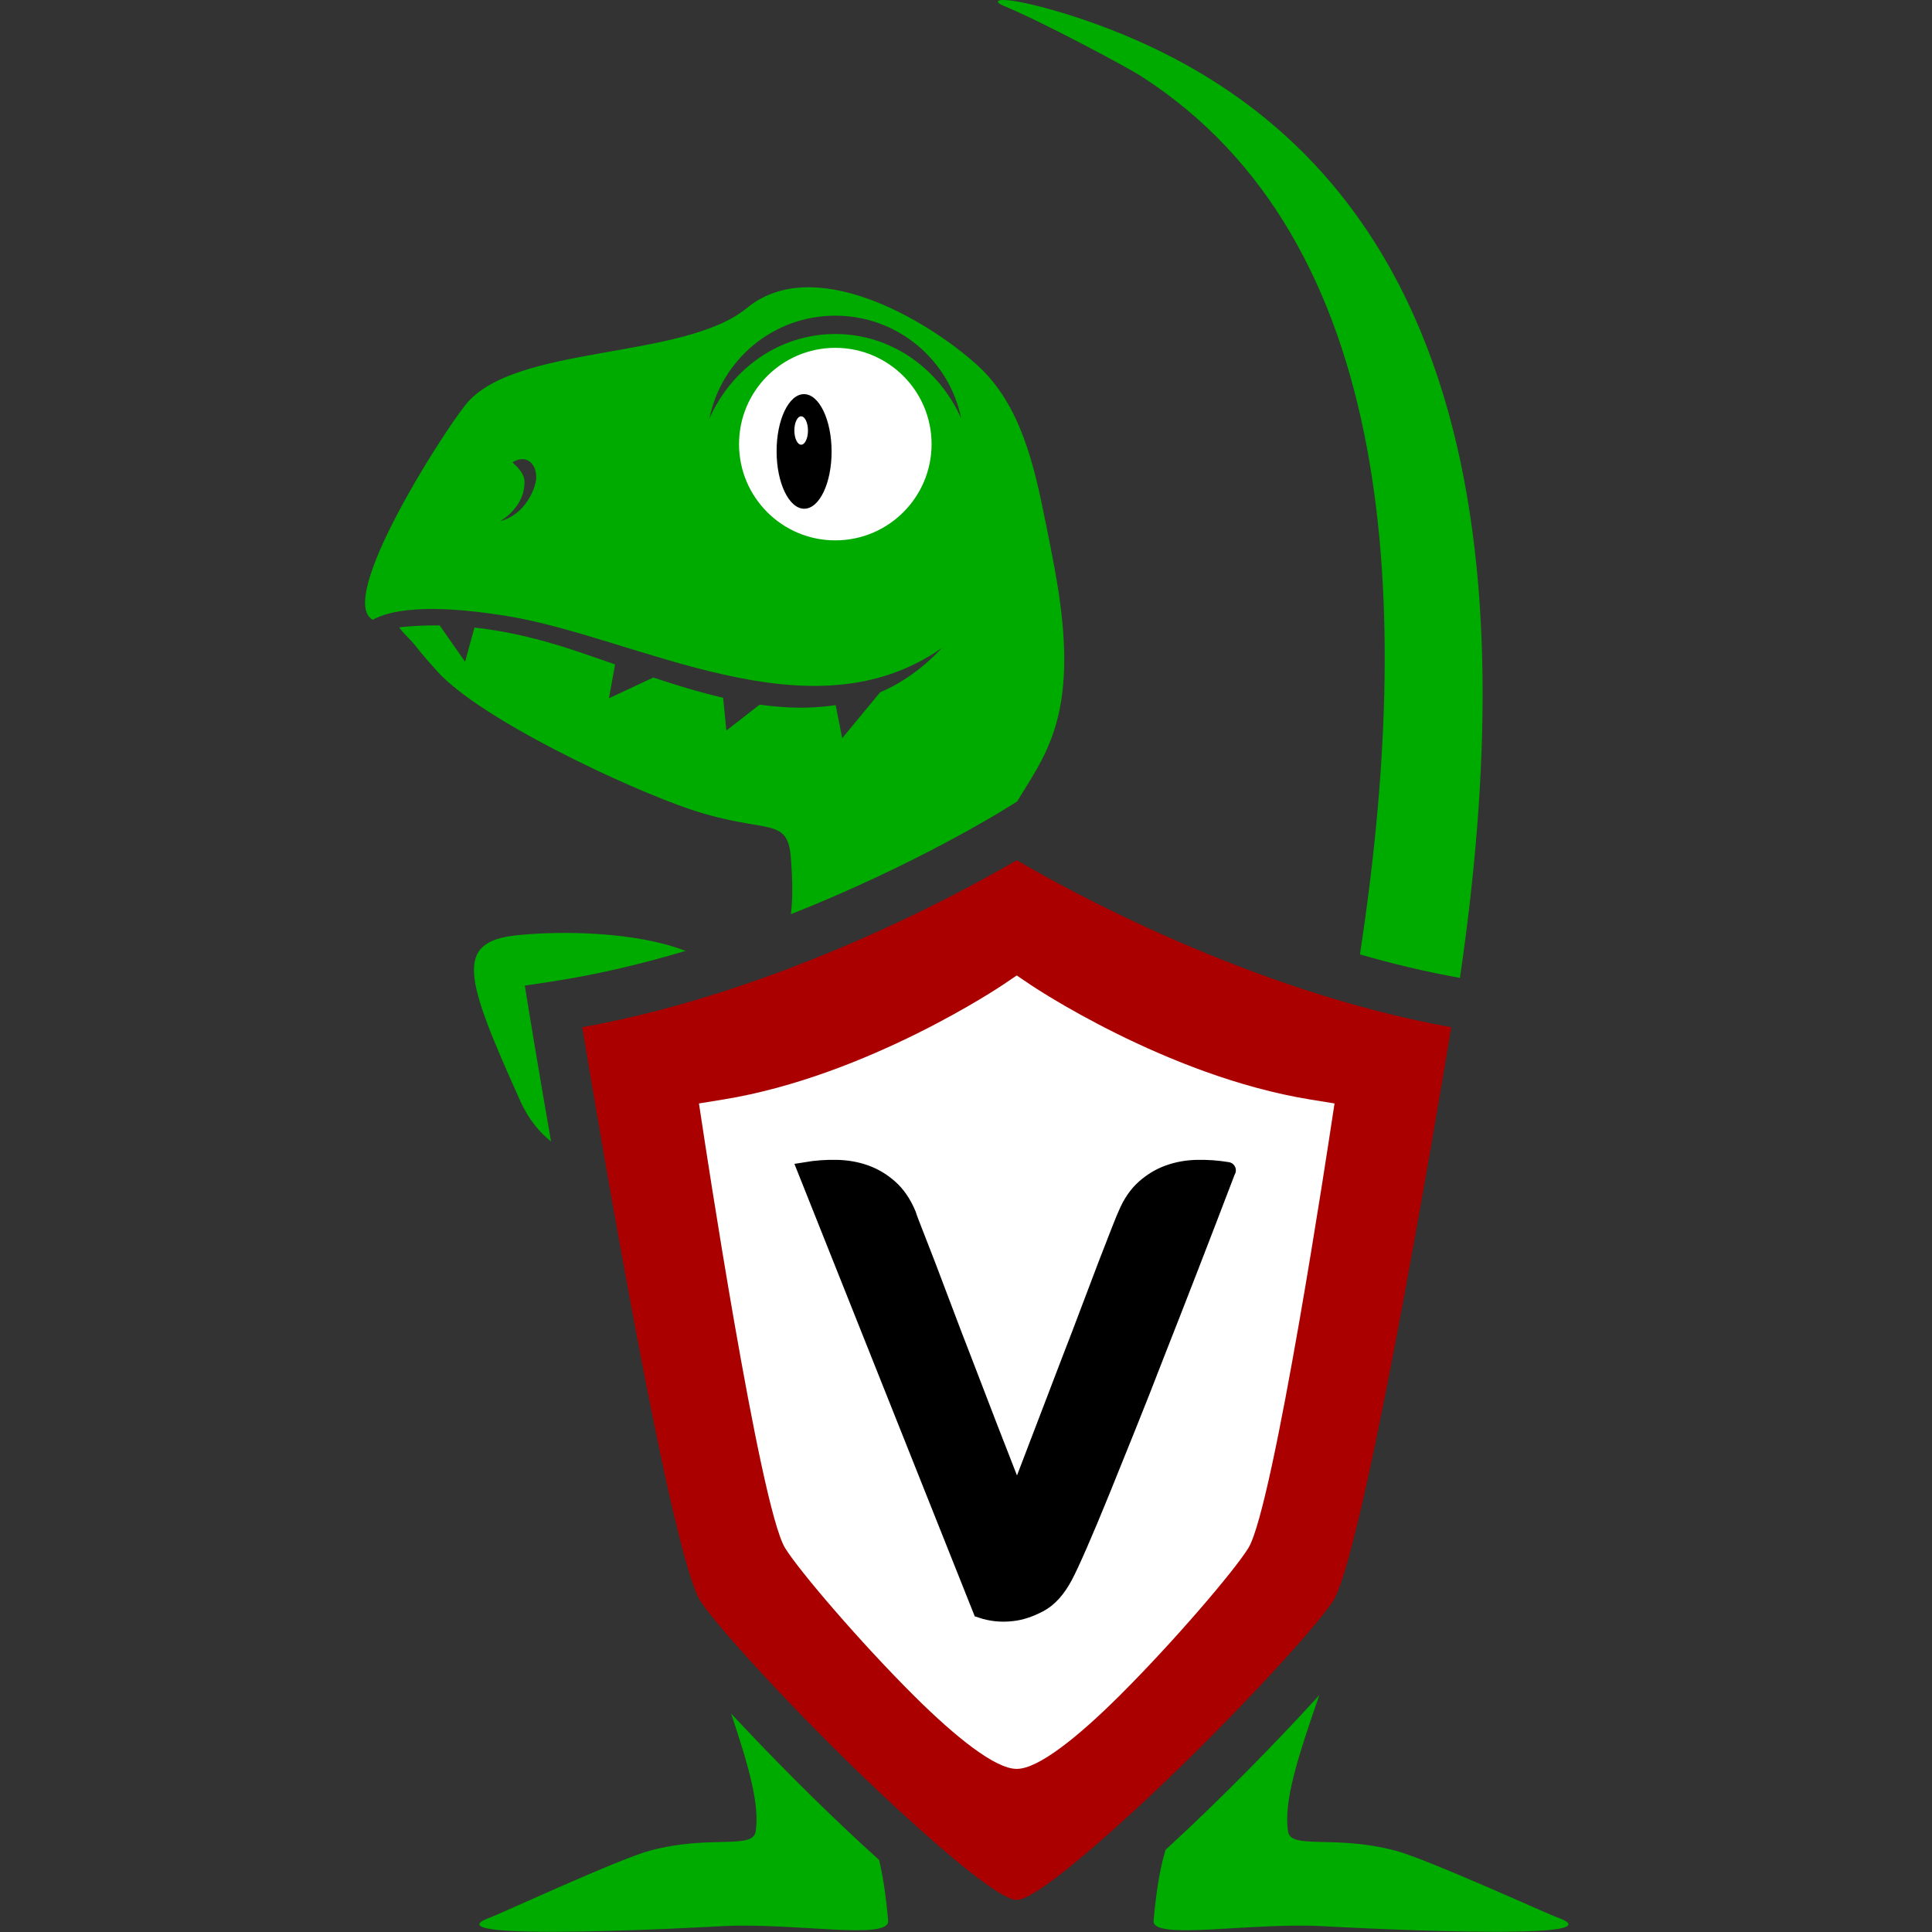 <?xml version="1.0" ?>
<svg xmlns="http://www.w3.org/2000/svg" viewBox="0 0 116.778 116.778">
	<rect x="0" y="0" width="116.778" height="116.778" fill="#333333" stroke="none"/>
	<defs id="defs9">
		<radialGradient id="grad1" cx="0.51" cy="0.51" r="1">
			<stop offset="0%" stop-color="#000000" stop-opacity="1" id="stop4"/>
			<stop offset="100%" stop-color="#000000" stop-opacity="1" id="stop6"/>
		</radialGradient>
	</defs>
	<style>
	    .white { fill: #FFFFFF; }
	    .green { fill: #00AB00; }
	    .black { fill: #000000; }
	    .red { fill: #AB0000; }
	    .gen { fill-rule: evenodd; }
	 </style>
	<g transform="translate(-202.833,-380.391)">
		<path name="shield_face" class="gen white" id="path19-2" style="stroke-width:0.9" d="M 264.461,435.314 C 261.796,436.958 252.079,442.617 241.464,444.627 C 242.407,450.616 246.207,474.289 247.742,476.716 C 248.834,478.442 253.768,484.043 258.222,488.362 C 261.124,491.176 263.691,493.391 264.484,493.391 L 264.484,493.396 L 264.505,493.396 L 264.505,493.391 C 265.298,493.391 267.865,491.176 270.767,488.362 C 275.221,484.043 280.156,478.442 281.248,476.716 C 282.782,474.289 286.582,450.616 287.525,444.627 C 276.91,442.617 267.193,436.959 264.528,435.314 L 264.495,435.336 L 264.461,435.314"/>
		<ellipse name="eyeball" class="white" style="opacity:1;stroke:#ffffff;stroke-width:2.179" id="path7831" cx="253.3" cy="407.134" rx="4.844" ry="5.056"/>
	</g>
	<path name="raptor" class="gen green" id="path15" d="M 33.308,68.996 C 32.666,68.488 31.971,67.708 31.455,66.562 C 28.102,59.112 27.411,56.925 31.262,56.528 C 34.163,56.23 38.501,56.359 41.349,57.444 L 41.454,57.471 C 38.816,58.261 36.044,58.923 33.232,59.347 L 31.722,59.574 L 31.966,61.081 C 31.971,61.111 32.504,64.387 33.308,68.996 L 33.308,68.996 M 30.972,27.948 C 31.839,27.408 32.466,28.065 32.407,28.945 C 32.375,29.414 31.841,31.076 30.223,31.506 C 30.223,31.506 31.768,30.667 31.698,29.059 C 31.681,28.664 31.347,28.276 30.972,27.948 M 50.489,19.08 C 54.249,19.08 57.384,21.752 58.1,25.301 C 56.772,22.283 53.864,20.188 50.489,20.188 C 47.114,20.188 44.206,22.283 42.879,25.301 C 43.594,21.752 46.729,19.08 50.489,19.08 M 50.489,21.025 C 53.703,21.025 56.308,23.63 56.308,26.844 C 56.308,30.057 53.703,32.662 50.489,32.662 C 47.276,32.662 44.671,30.057 44.671,26.844 C 44.671,23.63 47.276,21.025 50.489,21.025 L 50.489,21.025 M 47.807,55.258 C 47.915,54.31 47.915,53.307 47.799,51.813 C 47.604,49.302 46.287,50.45 41.733,48.922 C 37.928,47.645 29.038,43.475 26.429,40.577 C 25.914,40.004 25.616,39.675 25.146,39.076 C 24.709,38.52 24.421,38.354 24.129,37.919 C 24.727,37.853 25.316,37.816 25.896,37.805 C 26.124,37.8 26.35,37.8 26.574,37.802 L 28.112,39.999 L 28.678,37.932 C 30.841,38.168 32.823,38.694 34.546,39.259 C 35.399,39.539 36.278,39.847 37.177,40.161 L 36.807,42.208 L 39.486,40.953 C 40.875,41.415 42.291,41.847 43.708,42.175 L 43.906,44.155 L 45.917,42.591 C 47.476,42.81 49.019,42.853 50.511,42.619 L 50.907,44.619 L 53.195,41.849 C 54.513,41.278 55.767,40.412 56.928,39.168 C 48.934,44.763 38.551,38.51 30.606,37.228 C 25.702,36.437 23.509,36.911 22.528,37.463 C 20.33,36.237 26.625,26.368 28.135,24.473 C 31.071,20.788 41.284,21.787 45.137,18.623 C 49.16,15.315 55.951,19.261 59.058,22.059 C 61.711,24.449 62.524,28.199 63.199,31.567 C 63.567,33.402 63.954,35.255 64.163,37.127 C 64.891,43.65 63.044,45.843 61.467,48.464 L 61.46,48.459 L 61.456,48.462 L 61.452,48.459 L 61.174,48.635 L 60.651,48.957 C 60.627,48.972 55.314,52.288 47.807,55.257 L 47.807,55.258 M 70.452,111.809 C 70.181,112.7 69.919,113.96 69.726,116.093 C 69.616,117.309 75.526,116.19 79.937,116.426 C 80.247,116.442 98.548,117.461 94.115,115.891 C 93.523,115.681 86.285,112.377 84.359,111.865 C 80.66,110.88 78.024,111.82 77.854,110.7 C 77.576,108.885 78.441,106.229 79.744,102.46 C 77.257,105.198 73.839,108.694 70.656,111.621 L 70.452,111.809 M 53.134,112.419 C 53.34,113.263 53.533,114.405 53.684,116.093 C 53.792,117.309 47.969,116.19 43.623,116.426 C 43.318,116.442 25.288,117.461 29.656,115.891 C 30.239,115.681 37.37,112.377 39.267,111.865 C 42.911,110.88 45.508,111.82 45.676,110.7 C 45.922,109.069 45.259,106.759 44.19,103.572 C 46.546,106.105 49.489,109.078 52.255,111.621 C 52.549,111.892 52.843,112.158 53.134,112.419 L 53.134,112.419 M 64.307,0.804 C 90.005,8.741 91.78,34.911 88.245,59.109 C 86.187,58.74 84.161,58.252 82.202,57.689 L 82.206,57.661 C 85.388,36.783 84.551,14.549 68.912,4.565 C 68.116,4.057 62.907,1.264 60.637,0.342 C 59.881,0.035 60.231,-0.417 64.306,0.804 L 64.307,0.804"/>
	<path name="pupil" class="gen black" id="path17" d="M 48.594,23.823 C 49.512,23.821 50.261,25.369 50.265,27.283 C 50.27,29.195 49.53,30.748 48.612,30.75 C 47.694,30.752 46.945,29.204 46.941,27.291 C 46.936,25.378 47.676,23.826 48.594,23.823 M 48.423,25.164 C 48.65,25.164 48.836,25.547 48.837,26.021 C 48.838,26.495 48.655,26.88 48.427,26.88 C 48.2,26.881 48.015,26.497 48.014,26.023 C 48.013,25.55 48.196,25.165 48.423,25.164"/>
	<path name="shield" class="gen red" id="path19" d="M 61.417,52.017 C 58.379,53.796 47.298,59.917 35.193,62.091 C 36.268,68.569 40.601,94.174 42.351,96.799 C 43.596,98.667 49.223,104.725 54.303,109.396 C 57.612,112.44 60.54,114.836 61.444,114.836 L 61.444,114.841 L 61.467,114.841 L 61.467,114.836 C 62.372,114.836 65.3,112.44 68.609,109.396 C 73.688,104.725 79.315,98.667 80.56,96.799 C 82.31,94.174 86.644,68.569 87.719,62.091 C 75.614,59.917 64.533,53.797 61.494,52.017 L 61.456,52.042 L 61.417,52.017 M 61.456,106.918 L 61.444,106.918 C 60.153,106.918 57.75,104.986 55.281,102.532 C 51.998,99.269 48.306,94.948 47.455,93.57 C 45.916,91.076 42.483,68.238 42.473,68.173 L 42.247,66.697 L 43.727,66.457 C 52.447,65.039 60.575,59.555 60.598,59.54 L 61.448,58.966 L 61.456,58.971 L 61.464,58.966 L 62.314,59.54 C 62.337,59.555 70.465,65.039 79.185,66.457 L 80.665,66.697 L 80.439,68.173 C 80.429,68.238 76.995,91.076 75.456,93.57 C 74.606,94.948 70.914,99.269 67.631,102.532 C 65.162,104.986 62.759,106.918 61.468,106.918 L 61.456,106.918"/>
	<path name="shield_v" stroke-linecap="round" class="gen black" id="path21" style="stroke:#000000;stroke-width:1" d="M 74.18,70.77 C 72.646,74.79 71.207,78.497 69.882,81.86 C 69.321,83.312 68.755,84.751 68.181,86.178 C 67.608,87.605 67.073,88.929 66.577,90.152 C 66.08,91.375 65.634,92.439 65.239,93.343 C 64.844,94.247 64.545,94.891 64.341,95.273 C 63.908,96.088 63.398,96.648 62.812,96.954 C 62.226,97.26 61.679,97.438 61.169,97.489 C 60.532,97.566 59.908,97.502 59.297,97.298 L 48.712,70.74 C 49.323,70.638 49.941,70.593 50.565,70.606 C 51.189,70.619 51.769,70.721 52.304,70.912 C 52.839,71.103 53.329,71.396 53.775,71.791 C 54.221,72.186 54.584,72.714 54.864,73.376 C 54.89,73.478 55.011,73.803 55.227,74.351 C 55.444,74.899 55.711,75.587 56.03,76.414 C 56.348,77.242 56.698,78.166 57.08,79.185 C 57.463,80.204 57.857,81.236 58.265,82.28 C 59.208,84.751 60.278,87.515 61.475,90.572 C 62.647,87.515 63.704,84.751 64.647,82.28 C 65.054,81.236 65.449,80.204 65.831,79.185 C 66.213,78.166 66.564,77.242 66.882,76.414 C 67.201,75.587 67.468,74.899 67.685,74.351 C 67.901,73.803 68.035,73.478 68.086,73.376 C 68.366,72.714 68.729,72.186 69.175,71.791 C 69.621,71.396 70.111,71.103 70.646,70.912 C 71.181,70.721 71.754,70.619 72.366,70.606 C 72.977,70.593 73.589,70.638 74.2,70.74 L 74.2,70.74"/>
</svg>